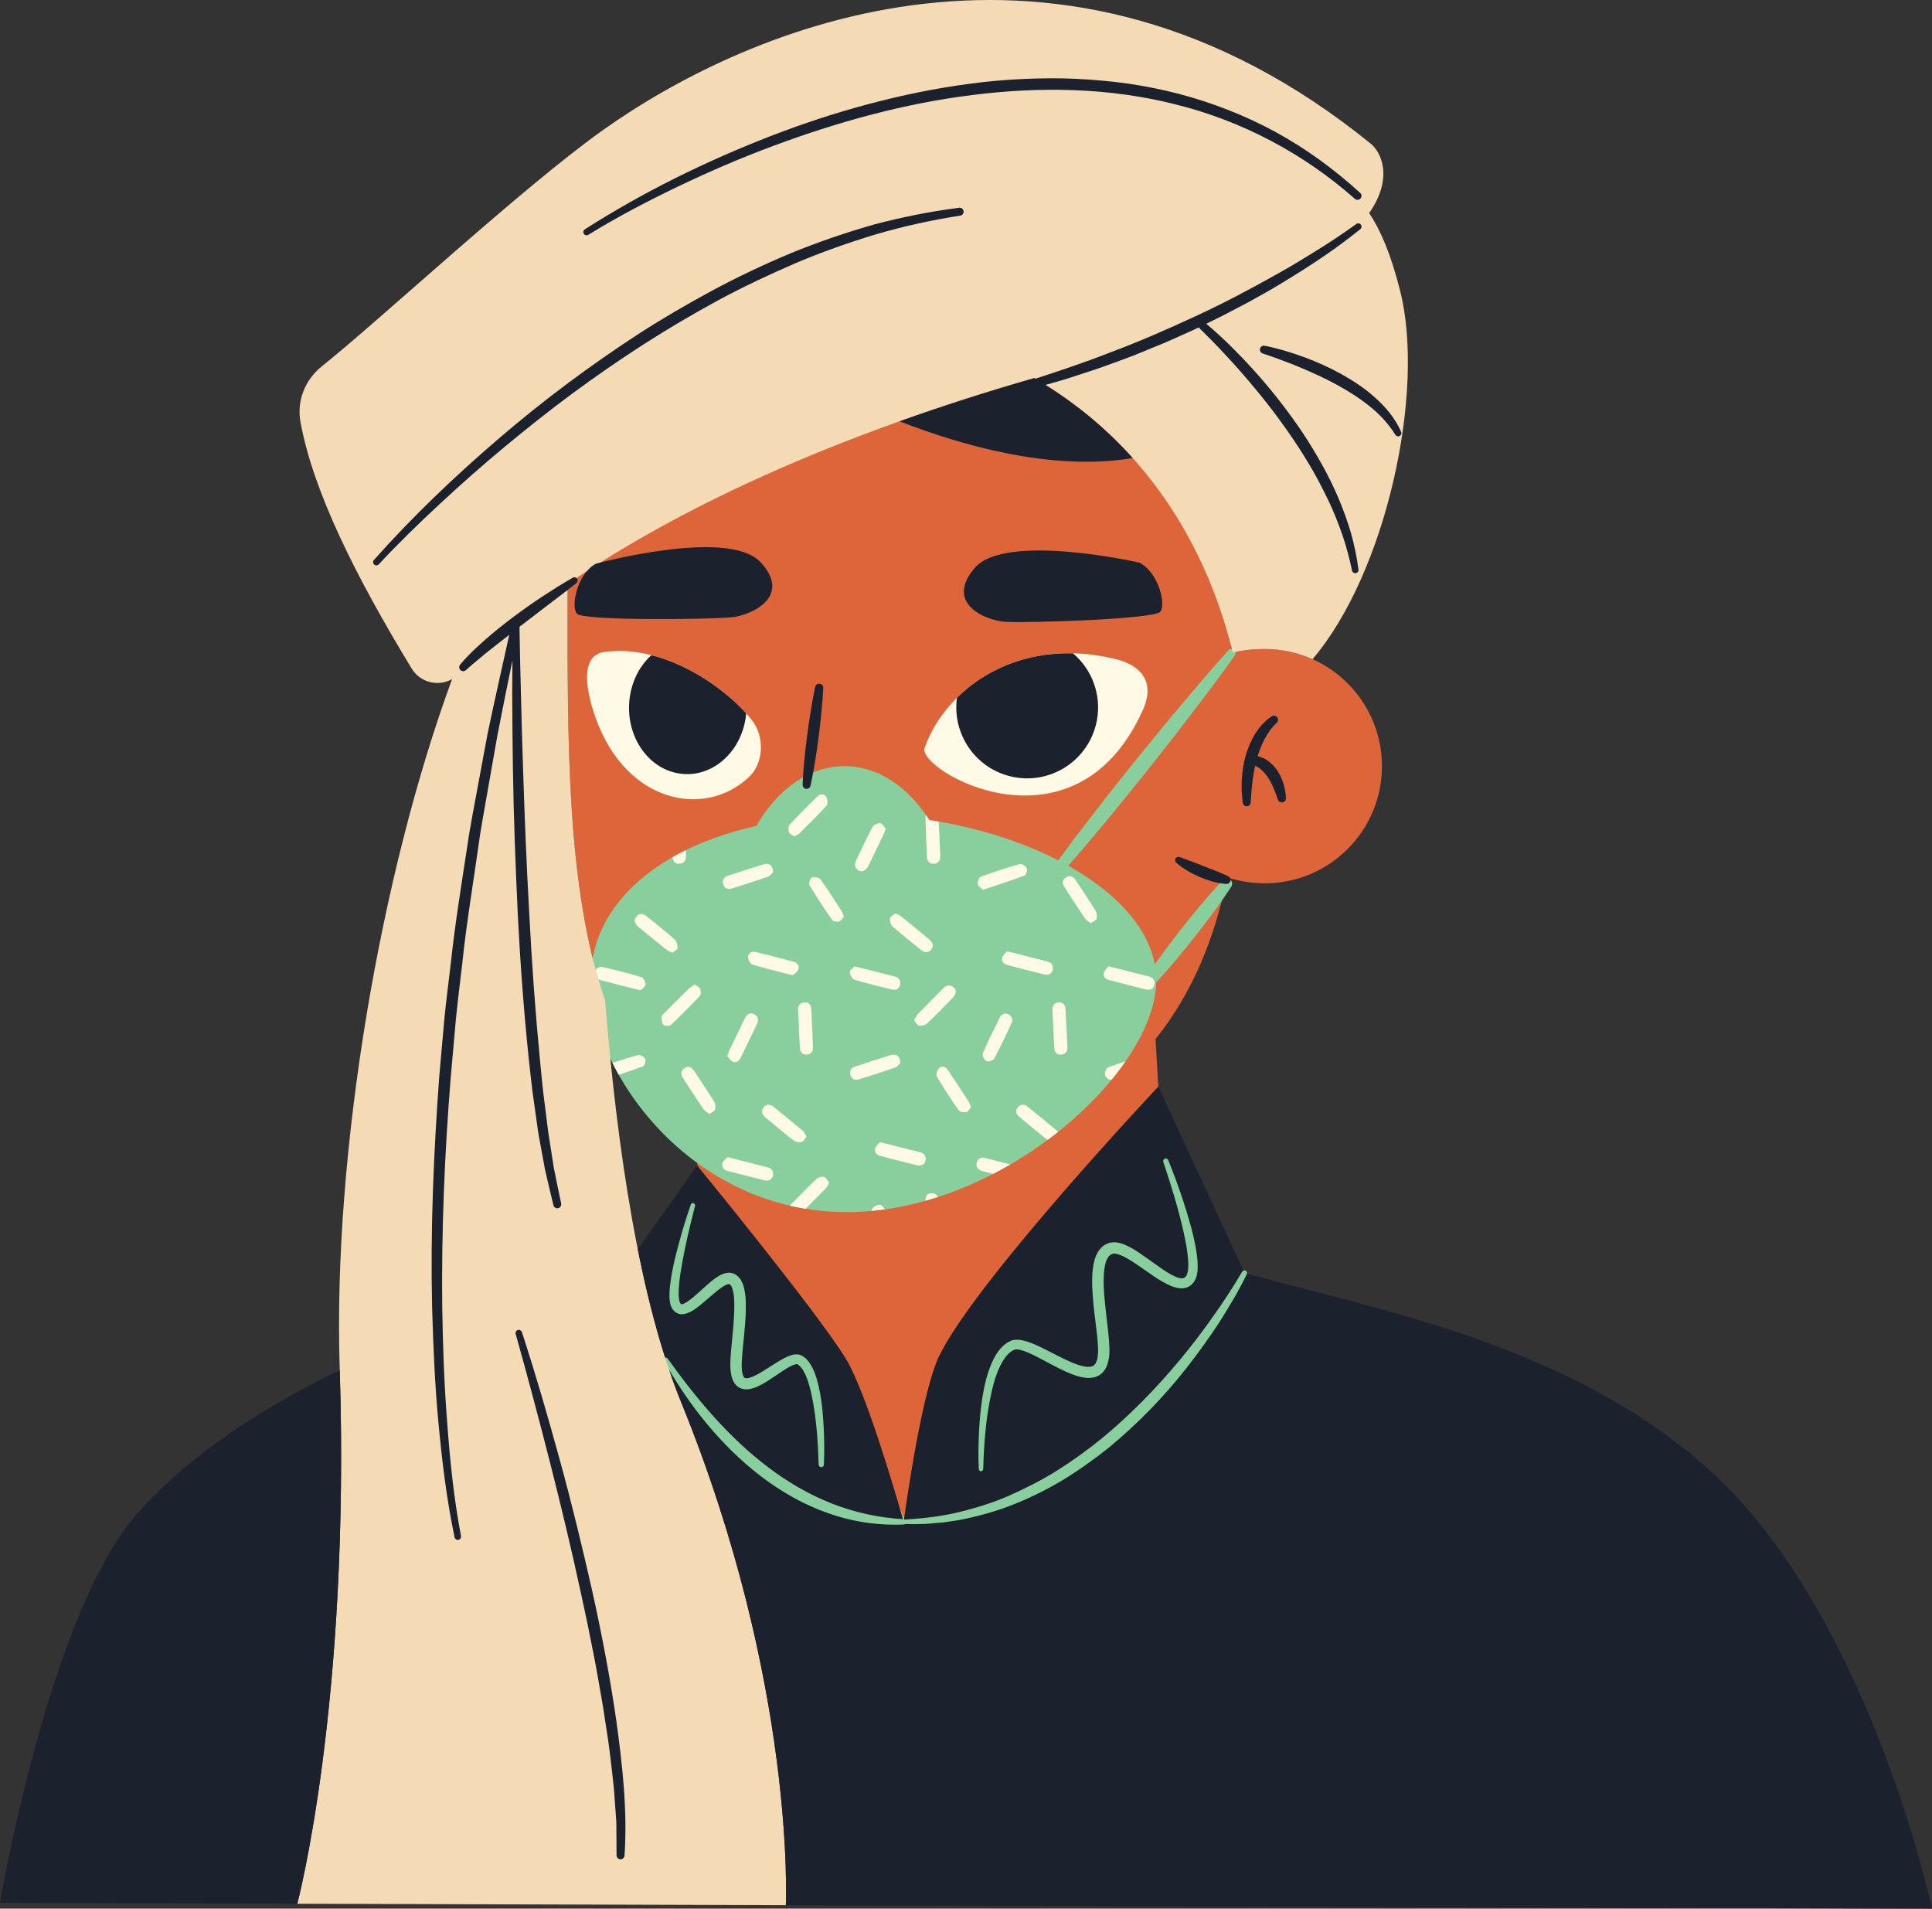 <?xml version="1.0" encoding="UTF-8"?><svg xmlns="http://www.w3.org/2000/svg" xmlns:xlink="http://www.w3.org/1999/xlink" height="493.9" preserveAspectRatio="xMidYMid meet" version="1.0" viewBox="0.0 0.0 500.0 493.9" width="500.0" zoomAndPan="magnify"><rect x="0.0" y="0.0" width="500.0" height="493.9" fill="#333333" stroke="none"/><defs><clipPath id="a"><path d="M 76 0 L 365 0 L 365 493.93 L 76 493.93 Z M 76 0"/></clipPath><clipPath id="b"><path d="M 0 20 L 500 20 L 500 493.93 L 0 493.93 Z M 0 20"/></clipPath></defs><g><g id="change1_1"><path d="M 357.645 198.266 C 357.645 215.008 344.07 228.578 327.324 228.578 C 324.047 228.578 320.742 228.035 317.57 227.047 C 314.453 242.605 308.602 257 299.051 268.891 L 299.77 281.184 L 233.676 400.016 L 180.434 301.609 L 181 292.98 C 145.945 269.824 146.895 208.691 146.895 154.227 C 146.895 74.902 176.199 58.227 176.199 58.227 C 206.516 36.504 266.137 44.586 286.852 70.859 C 296.273 82.809 313.324 124.348 318.754 168.934 C 321.34 168.27 324.188 167.945 327.324 167.945 C 344.07 167.945 357.645 181.52 357.645 198.266" fill="#dd6539"/></g><g id="change2_1"><path d="M 322.406 328.832 C 322.086 328.641 321.668 328.746 321.477 329.07 L 299.73 292.723 L 253.223 350.371 L 234.168 393.227 L 218.242 356.938 L 200.609 337.355 L 178.594 306.223 L 169.594 322.641 L 172.031 351.371 C 171.758 351.527 171.656 351.875 171.812 352.152 L 189.703 387.75 L 233.012 415.965 L 313.27 376.398 L 322.676 329.711 C 322.828 329.395 322.715 329.012 322.406 328.832 Z M 152.844 253.625 C 152.844 235.426 168.348 219.891 195.758 213.707 C 201.199 204.273 209.402 198.266 218.582 198.266 C 227.266 198.266 235.074 203.641 240.504 212.207 C 252.715 214.055 264.273 217.703 273.863 222.633 C 275.262 220.727 276.68 218.844 278.082 216.945 L 283.562 209.82 C 287.219 205.074 290.965 200.398 294.723 195.734 C 298.5 191.086 302.281 186.441 306.16 181.871 L 311.977 175.016 C 313.957 172.766 315.898 170.484 317.918 168.262 C 318.316 167.824 318.996 167.789 319.434 168.191 C 319.84 168.559 319.898 169.168 319.59 169.602 C 317.859 172.059 316.059 174.449 314.293 176.871 L 308.871 184.043 C 305.258 188.824 301.547 193.527 297.836 198.23 C 294.102 202.914 290.355 207.59 286.523 212.191 L 280.762 219.094 C 279.336 220.738 277.918 222.395 276.484 224.039 C 288.543 230.801 296.996 239.676 298.855 249.527 C 300.738 246.891 302.684 244.297 304.66 241.73 C 308.418 236.914 312.277 232.172 316.512 227.73 C 317.035 227.18 317.906 227.16 318.457 227.684 C 318.945 228.148 319.016 228.887 318.664 229.43 C 315.324 234.578 311.609 239.43 307.793 244.203 C 305.023 247.621 302.203 250.996 299.238 254.262 C 298.539 277.902 259.172 313.664 219.102 313.664 C 178.672 313.664 152.844 277.254 152.844 253.625" fill="#89cf9e"/></g><g id="change3_1"><path d="M 205.461 216.434 C 206.051 216.133 206.527 216.016 206.828 215.719 C 209.234 213.332 211.664 210.965 213.934 208.449 C 214.309 208.035 214.176 206.777 213.82 206.184 C 213.32 205.336 212.285 205.363 211.578 206.062 C 209.121 208.473 206.684 210.902 204.348 213.422 C 203.984 213.812 203.988 214.773 204.176 215.359 C 204.316 215.805 205.012 216.078 205.461 216.434 Z M 213.312 304.574 C 212.719 304.422 211.773 304.652 211.324 305.074 C 209.078 307.191 206.941 309.422 204.777 311.621 C 204.652 311.746 204.543 311.871 204.441 312.004 C 205.777 312.309 207.133 312.574 208.508 312.801 C 210.25 311.039 211.996 309.285 213.719 307.508 C 214.047 307.168 214.23 306.691 214.602 306.074 C 214.152 305.516 213.82 304.707 213.312 304.574 Z M 242.906 212.602 C 242.109 212.465 241.309 212.328 240.504 212.207 C 240.227 211.77 239.938 211.348 239.652 210.93 C 239.531 211.234 239.492 211.602 239.508 212.016 C 239.637 215.184 239.734 218.355 239.863 221.523 C 239.91 222.648 240.344 223.508 241.637 223.523 C 242.75 223.539 243.402 222.676 243.344 221.32 C 243.281 219.863 243.199 218.406 243.125 216.949 C 243.145 216.945 243.164 216.945 243.18 216.945 C 243.09 215.496 243 214.051 242.906 212.602 Z M 240.992 308.785 C 239.797 308.859 239.484 309.672 239.508 310.719 C 240.574 310.418 241.633 310.102 242.688 309.762 C 242.43 309.105 241.895 308.727 240.992 308.785 Z M 207.008 271.094 C 207.066 272.227 207.633 272.961 208.781 272.906 C 209.812 272.855 210.438 272.188 210.395 271.09 C 210.273 267.812 210.156 264.535 209.977 261.262 C 209.918 260.141 209.359 259.258 208.082 259.387 C 206.828 259.512 206.477 260.426 206.543 261.574 C 206.633 263.086 206.703 264.598 206.785 266.105 C 206.766 266.109 206.746 266.109 206.73 266.109 C 206.824 267.77 206.922 269.434 207.008 271.094 Z M 245.34 276.941 C 244.758 276.078 243.785 275.691 243.023 276.418 C 242.543 276.879 242.172 278.121 242.457 278.602 C 244.223 281.59 246.137 284.496 248.141 287.332 C 248.445 287.762 249.516 287.902 250.145 287.77 C 250.605 287.676 250.934 286.922 251.281 286.504 C 251.035 285.875 250.945 285.469 250.738 285.145 C 248.953 282.402 247.164 279.66 245.34 276.941 Z M 192.699 263.633 C 191.465 266.289 190.145 268.91 188.875 271.555 C 188.66 272.004 188.516 272.488 188.219 273.266 C 188.633 273.719 189.008 274.449 189.59 274.703 C 190.594 275.137 191.324 274.484 191.762 273.578 C 193.133 270.758 194.488 267.934 195.84 265.102 C 196.328 264.074 196.34 263.031 195.223 262.484 C 194.066 261.918 193.242 262.457 192.699 263.633 Z M 236.566 263.973 C 236.996 264.508 237.328 265.309 237.781 265.383 C 238.457 265.492 239.426 265.316 239.902 264.871 C 242.145 262.77 244.27 260.543 246.43 258.352 C 247.504 257.262 247.652 256.223 246.77 255.48 C 245.754 254.633 244.836 255 243.988 255.863 C 241.84 258.062 239.656 260.227 237.516 262.434 C 237.156 262.809 236.949 263.336 236.566 263.973 Z M 179.762 277.297 C 179.109 276.301 178.301 275.645 177.141 276.402 C 175.984 277.156 176.242 278.188 176.887 279.176 C 178.59 281.789 180.277 284.418 182.035 287.004 C 182.363 287.484 182.977 287.773 183.594 288.258 C 184.211 287.801 184.957 287.531 185.059 287.109 C 185.215 286.461 185.133 285.578 184.789 285.02 C 183.18 282.406 181.441 279.867 179.762 277.297 Z M 198.629 302.07 C 196.777 301.594 194.926 301.121 193.07 300.648 C 191.605 300.277 190.145 299.906 188.281 299.434 C 187.914 299.844 187.195 300.312 187.004 300.945 C 186.664 302.035 187.34 302.762 188.422 303.039 C 191.539 303.844 194.664 304.645 197.789 305.43 C 198.805 305.684 199.688 305.367 199.988 304.355 C 200.316 303.242 199.84 302.379 198.629 302.07 Z M 227.781 200.363 C 227.539 200.25 227.297 200.152 227.055 200.047 C 227.227 200.168 227.426 200.27 227.656 200.332 C 227.695 200.344 227.738 200.352 227.781 200.363 Z M 165.172 273.004 C 162.934 273.621 160.715 274.32 158.512 275.055 C 159.02 276.082 159.559 277.109 160.133 278.129 C 162.273 277.414 164.355 276.711 166.406 275.941 C 166.812 275.789 167.207 274.516 166.988 274.066 C 166.719 273.52 165.676 272.863 165.172 273.004 Z M 297.133 252.629 C 294.246 251.93 291.375 251.176 288.496 250.445 C 288.105 250.348 287.715 250.262 286.902 250.066 C 286.547 250.523 285.898 251.031 285.719 251.672 C 285.461 252.59 285.969 253.336 286.957 253.594 C 290.074 254.402 293.195 255.207 296.32 255.996 C 297.402 256.273 298.441 256.148 298.746 254.898 C 299.047 253.66 298.367 252.934 297.133 252.629 Z M 285.953 278.129 C 286.004 278.664 286.812 279.129 287.09 279.422 C 287.422 279.398 287.582 279.395 287.688 279.391 C 288.977 277.82 290.172 276.242 291.27 274.66 C 289.773 275.145 288.285 275.645 286.812 276.184 C 286.324 276.363 285.891 277.488 285.953 278.129 Z M 237.992 298.133 C 235.242 297.473 232.504 296.75 229.762 296.055 C 229.227 295.918 228.684 295.793 227.727 295.562 C 227.363 296.004 226.688 296.492 226.512 297.125 C 226.238 298.129 226.82 298.867 227.867 299.137 C 230.949 299.934 234.027 300.742 237.121 301.5 C 238.199 301.766 239.246 301.605 239.52 300.328 C 239.77 299.172 239.199 298.426 237.992 298.133 Z M 232.969 275.117 C 233.016 273.281 231.934 272.574 230.316 273.082 C 227.324 274.016 224.359 275.023 221.375 275.973 C 220.246 276.328 219.793 277.07 220.094 278.164 C 220.406 279.309 221.301 279.621 222.367 279.285 C 225.5 278.305 228.637 277.316 231.734 276.23 C 232.297 276.035 232.699 275.371 232.969 275.117 Z M 181.113 257.711 C 181.438 257.363 181.414 256.449 181.215 255.926 C 181.035 255.469 180.387 255.191 179.836 254.75 C 179.207 255.172 178.664 255.43 178.258 255.828 C 176.133 257.906 174.039 260.02 171.949 262.129 C 171.668 262.414 171.23 262.754 171.234 263.066 C 171.246 263.797 171.258 264.742 171.691 265.184 C 172.035 265.531 173.293 265.559 173.66 265.211 C 176.227 262.801 178.703 260.281 181.113 257.711 Z M 278.527 227.957 C 277.863 226.93 277.02 226.352 275.895 227.035 C 274.723 227.746 274.961 228.793 275.613 229.789 C 277.352 232.449 279.066 235.121 280.844 237.75 C 281.148 238.199 281.73 238.461 282.309 238.906 C 282.906 238.473 283.652 238.207 283.77 237.777 C 283.941 237.137 283.887 236.242 283.551 235.688 C 281.941 233.07 280.188 230.543 278.527 227.957 Z M 212.344 227.562 C 211.992 227.078 210.762 226.832 210.152 227.059 C 209.715 227.223 209.215 228.602 209.461 229.012 C 211.324 232.121 213.328 235.148 215.398 238.121 C 215.652 238.484 216.633 238.602 217.152 238.441 C 217.66 238.285 218.016 237.625 218.387 237.234 C 218.188 236.648 218.137 236.281 217.949 236 C 216.113 233.164 214.316 230.301 212.344 227.562 Z M 265.859 286.305 C 265.094 285.691 264.238 285.703 263.539 286.422 C 262.773 287.215 262.832 288.176 263.605 288.84 C 266.062 290.941 268.559 293.004 271.105 294.992 C 272.031 294.309 272.934 293.609 273.824 292.906 C 273.754 292.809 273.676 292.715 273.582 292.637 C 271.035 290.492 268.453 288.391 265.859 286.305 Z M 221.121 253.523 C 224.297 254.484 227.535 255.238 230.762 256.039 C 231.77 256.289 232.648 255.996 232.906 254.934 C 233.184 253.805 232.699 252.977 231.488 252.672 C 228.855 252.012 226.223 251.332 223.59 250.664 C 222.906 250.492 222.219 250.336 221.121 250.074 C 220.758 250.512 219.906 251.078 219.922 251.621 C 219.934 252.289 220.547 253.352 221.121 253.523 Z M 206.621 250.863 C 206.941 249.895 206.336 249.098 205.305 248.828 C 202.086 247.992 198.863 247.164 195.633 246.371 C 194.598 246.117 193.664 246.566 193.617 247.613 C 193.59 248.281 194.145 249.43 194.676 249.59 C 198 250.605 201.391 251.402 205.18 252.379 C 205.594 251.969 206.406 251.516 206.621 250.863 Z M 265.73 224.707 C 265.469 224.148 264.422 223.457 263.934 223.594 C 260.543 224.543 257.188 225.633 253.887 226.852 C 253.406 227.031 252.977 228.164 253.051 228.797 C 253.113 229.336 253.938 229.781 254.402 230.25 C 258.188 228.98 261.688 227.867 265.121 226.578 C 265.535 226.422 265.945 225.16 265.73 224.707 Z M 222.191 225.246 C 223.078 225.789 224.145 225.285 224.723 224.094 C 226.051 221.379 227.359 218.652 228.664 215.926 C 228.84 215.566 228.953 215.184 229.227 214.473 C 228.793 214.008 228.324 213.078 227.781 213.031 C 227.125 212.977 226.074 213.492 225.766 214.07 C 224.266 216.859 222.961 219.758 221.586 222.617 C 221.078 223.66 221.145 224.605 222.191 225.246 Z M 252.805 300.801 C 252.461 302 253.121 302.738 254.242 303.039 C 255.168 303.289 256.098 303.527 257.023 303.762 C 258.531 302.984 260.016 302.176 261.473 301.328 C 259.34 300.781 257.211 300.238 255.082 299.684 C 253.98 299.398 253.125 299.688 252.805 300.801 Z M 227.766 311.762 C 227.102 311.715 226.062 312.238 225.754 312.82 C 225.66 312.992 225.578 313.172 225.488 313.348 C 226.668 313.238 227.844 313.102 229.016 312.934 C 228.633 312.453 228.223 311.793 227.766 311.762 Z M 177.523 221.441 C 177.508 220.965 177.477 220.488 177.449 220.016 C 176.297 220.582 175.184 221.18 174.105 221.789 C 174.191 222.801 174.645 223.574 175.824 223.516 C 177.074 223.453 177.562 222.609 177.523 221.441 Z M 238.324 245.801 C 239.223 246.527 240.215 246.672 240.996 245.715 C 241.797 244.738 241.371 243.82 240.492 243.098 C 238.047 241.078 235.594 239.066 233.125 237.074 C 232.785 236.801 232.352 236.652 231.738 236.324 C 231.234 236.766 230.402 237.145 230.332 237.633 C 230.234 238.305 230.504 239.301 230.988 239.734 C 233.363 241.836 235.859 243.801 238.324 245.801 Z M 165.992 252.855 C 162.719 251.859 159.387 251.055 156.055 250.254 C 155.027 250.008 154.23 250.512 154.023 251.574 C 153.824 252.613 154.344 253.336 155.367 253.613 C 157.215 254.113 159.074 254.582 160.93 255.059 C 162.395 255.43 163.863 255.789 165.734 256.254 C 166.125 255.871 167.035 255.379 167.062 254.84 C 167.098 254.172 166.535 253.02 165.992 252.855 Z M 260.797 249.762 C 263.871 250.551 266.957 251.312 270.031 252.109 C 271.168 252.402 272.125 252.211 272.438 250.992 C 272.77 249.715 272 249.031 270.809 248.734 C 267.777 247.973 264.75 247.203 261.723 246.438 C 261.48 246.375 261.234 246.328 260.594 246.184 C 260.23 246.637 259.539 247.145 259.371 247.797 C 259.105 248.816 259.785 249.504 260.797 249.762 Z M 259.945 262.281 C 259.738 262.422 259.105 262.613 258.898 263.02 C 257.312 266.168 255.738 269.328 254.352 272.562 C 254.141 273.055 254.727 274.258 255.27 274.582 C 255.699 274.836 257.027 274.449 257.273 273.988 C 258.91 270.922 260.406 267.781 261.848 264.617 C 262.367 263.477 261.48 262.297 259.945 262.281 Z M 164.734 237.145 C 163.797 238.246 164.434 239.211 165.379 239.984 C 167.715 241.902 170.055 243.82 172.418 245.707 C 172.828 246.035 173.355 246.219 174.016 246.566 C 174.527 246.121 175.352 245.734 175.363 245.32 C 175.387 244.578 175.137 243.574 174.617 243.113 C 172.363 241.102 169.957 239.266 167.633 237.332 C 166.68 236.539 165.676 236.039 164.734 237.145 Z M 207.555 295.48 C 208.004 295.352 208.293 294.664 208.73 294.129 C 208.309 293.484 208.082 292.891 207.656 292.531 C 205.227 290.488 202.754 288.496 200.293 286.492 C 199.402 285.77 198.434 285.531 197.645 286.535 C 196.895 287.492 197.219 288.438 198.102 289.184 C 199.336 290.219 200.59 291.23 201.84 292.254 C 203.09 293.273 204.289 294.363 205.621 295.266 C 206.109 295.594 206.969 295.652 207.555 295.48 Z M 273.879 259.391 C 272.719 259.504 272.309 260.348 272.363 261.445 C 272.438 262.906 272.512 264.367 272.586 265.824 C 272.578 265.824 272.57 265.824 272.566 265.828 C 272.66 267.637 272.727 269.453 272.859 271.262 C 272.938 272.309 273.551 273.004 274.629 272.91 C 275.656 272.82 276.293 272.121 276.25 271.059 C 276.109 267.734 275.922 264.414 275.734 261.098 C 275.672 259.949 275.023 259.277 273.879 259.391 Z M 187.137 228.707 C 187.441 229.922 188.34 230.266 189.488 229.898 C 192.605 228.902 195.734 227.926 198.816 226.832 C 199.402 226.625 199.812 225.922 200.074 225.672 C 200.012 223.875 199.031 223.227 197.602 223.668 C 194.57 224.609 191.559 225.602 188.535 226.566 C 187.484 226.902 186.848 227.57 187.137 228.707 Z M 194 200.914 C 197.52 197.512 198.059 190.676 194.523 186.262 C 187.84 177.914 171.98 166.605 156.406 168.707 C 151.809 169.328 150.73 174.441 153.254 183.039 C 160.527 207.836 182.289 212.246 194 200.914 Z M 239.285 193.52 C 244.652 178.402 263.207 164.312 288.754 170.562 C 294.77 172.035 299.219 176.059 295.773 183.727 C 278.152 222.91 237.219 199.332 239.285 193.52" fill="#fefae5"/></g><g clip-path="url(#a)" id="change4_1"><path d="M 339.688 170.582 C 335.91 168.895 331.73 167.945 327.324 167.945 C 324.289 167.945 321.523 168.254 319.004 168.875 C 314.629 150.395 302.234 117.945 267.664 97.836 C 208.852 114.754 170.746 134.773 146.918 151.117 C 146.906 152.148 146.895 153.176 146.895 154.227 C 146.895 190.547 146.48 229.828 156.594 258.84 C 159.738 297.871 165.609 336.637 176.258 362.801 C 206.09 436.105 203.375 493.02 203.375 493.02 L 76.934 492.633 C 76.934 492.633 90.695 441.066 87.91 353.895 C 86.137 298.273 98.441 226.152 117.008 175.723 C 113.48 177.738 108.789 176.695 106.543 173.004 C 92.027 149.145 81.039 127.148 77.766 109.211 C 76.777 103.809 78.871 98.324 83.305 94.781 C 98.77 82.418 135.43 48.258 156.273 33.5 C 193.617 7.059 274.402 -28.117 354.84 37.262 C 357.109 39.109 360.922 45.676 354.336 55.141 C 357.137 59.281 359.988 65.691 362.426 75.551 C 368.828 101.445 358.84 148.035 339.688 170.582" fill="#f4dbb5"/></g><g clip-path="url(#b)" id="change5_1"><path d="M 136.891 274.438 C 137.266 277.578 137.551 280.723 138 283.855 L 139.32 293.254 L 141.039 302.602 C 141.723 305.703 142.492 308.789 143.219 311.879 C 143.344 312.418 143.879 312.766 144.426 312.652 C 144.984 312.535 145.344 311.992 145.23 311.438 L 145.215 311.359 C 144.586 308.289 143.906 305.238 143.32 302.164 L 141.871 292.871 L 140.695 283.523 C 140.293 280.41 140.059 277.273 139.727 274.148 C 138.52 261.633 137.617 249.078 136.977 236.504 C 136.258 223.934 135.773 211.348 135.359 198.758 C 135.148 192.461 134.98 186.164 134.824 179.867 C 134.668 173.98 134.527 168.086 134.441 162.199 C 134.523 162.141 134.602 162.074 134.68 162.016 L 141.922 156.473 C 144.344 154.633 146.777 152.801 149.172 150.898 C 149.488 150.645 149.59 150.184 149.379 149.816 C 149.148 149.41 148.633 149.27 148.227 149.496 C 146.891 150.254 145.594 151.066 144.273 151.852 L 140.406 154.34 C 137.844 156.027 135.336 157.801 132.875 159.641 C 130.414 161.477 128.004 163.395 125.688 165.426 C 124.531 166.445 123.398 167.496 122.273 168.559 C 121.18 169.676 120.098 170.73 119.074 172.012 C 118.762 172.398 118.77 172.969 119.113 173.348 C 119.496 173.77 120.148 173.805 120.57 173.422 L 120.613 173.383 C 121.672 172.43 122.844 171.414 124.004 170.473 C 125.156 169.504 126.324 168.547 127.52 167.613 C 128.934 166.492 130.367 165.387 131.793 164.273 C 129.906 172.812 127.977 181.344 126.176 189.906 L 123.453 204.59 C 122.566 209.484 121.574 214.367 120.883 219.297 C 119.391 229.141 117.777 238.973 116.715 248.875 C 116.148 253.824 115.473 258.758 114.996 263.715 L 113.676 278.598 C 112.215 298.461 111.363 318.391 111.832 338.316 C 112.121 348.277 112.531 358.238 113.469 368.164 C 114.387 378.098 115.582 387.98 117.648 397.809 C 117.746 398.258 118.184 398.547 118.633 398.461 C 119.09 398.375 119.391 397.934 119.305 397.477 L 119.297 397.434 C 117.453 387.762 116.438 377.852 115.723 367.977 C 114.934 358.098 114.613 348.184 114.449 338.27 C 114.223 318.441 115.059 298.605 116.645 278.836 L 117.961 264.016 C 118.426 259.074 119.09 254.156 119.645 249.23 C 120.668 239.359 122.312 229.57 123.699 219.746 C 124.344 214.824 125.285 209.949 126.129 205.062 L 128.707 190.398 C 129.965 183.895 131.289 177.402 132.613 170.91 C 132.594 173.906 132.578 176.898 132.566 179.895 C 132.578 186.203 132.652 192.512 132.742 198.82 C 132.922 211.438 133.414 224.051 134.004 236.66 C 134.637 249.27 135.574 261.867 136.891 274.438 Z M 310.469 226.934 C 312.641 227.867 314.941 228.562 317.332 228.742 C 317.746 228.773 318.156 228.555 318.352 228.16 C 318.605 227.641 318.391 227.016 317.875 226.758 L 317.84 226.742 C 316.809 226.234 315.766 225.828 314.73 225.402 L 311.605 224.176 L 308.465 222.957 C 307.414 222.559 306.344 222.145 305.285 221.789 L 305.242 221.777 C 304.93 221.672 304.57 221.754 304.336 222.016 C 304.02 222.367 304.047 222.906 304.398 223.227 C 305.316 224.055 306.285 224.711 307.309 225.32 C 308.324 225.934 309.383 226.465 310.469 226.934 Z M 153.211 411.457 C 150.664 400.203 147.961 388.992 144.895 377.879 C 141.852 366.754 138.648 355.688 135.074 344.719 C 134.938 344.289 134.48 344.043 134.047 344.164 C 133.598 344.293 133.336 344.758 133.461 345.207 L 133.465 345.215 C 135.016 350.742 136.539 356.293 138.012 361.852 C 139.496 367.406 140.957 372.969 142.363 378.543 C 145.188 389.688 147.891 400.863 150.305 412.094 C 150.883 414.906 151.547 417.703 152.109 420.52 L 153.797 428.965 C 154.359 431.777 154.812 434.609 155.324 437.434 L 156.066 441.672 L 156.711 445.922 C 157.656 451.582 158.289 457.273 158.891 462.961 L 159.504 471.512 L 159.566 480.055 L 159.566 480.113 C 159.574 480.645 159.988 481.094 160.527 481.129 C 161.098 481.168 161.59 480.738 161.625 480.168 C 162.41 468.512 161.098 456.945 159.535 445.508 C 157.891 434.066 155.723 422.715 153.211 411.457 Z M 152.258 60.766 L 152.281 60.75 C 159.816 56.105 167.73 51.969 175.738 48.141 C 183.754 44.309 191.926 40.797 200.25 37.703 C 216.883 31.531 234.094 26.754 251.668 24.586 C 269.191 22.367 287.16 22.668 304.27 27.023 C 321.379 31.27 337.387 39.723 350.633 51.449 C 351.055 51.82 351.703 51.793 352.082 51.375 C 352.465 50.953 352.438 50.301 352.016 49.918 C 345.363 43.859 338.051 38.484 330.117 34.16 C 322.191 29.84 313.707 26.551 304.977 24.258 C 300.605 23.129 296.172 22.258 291.707 21.602 C 287.238 20.984 282.742 20.59 278.238 20.391 C 273.738 20.18 269.23 20.242 264.734 20.441 C 260.234 20.645 255.75 21.035 251.293 21.633 C 242.371 22.781 233.555 24.602 224.883 26.902 C 216.207 29.203 207.676 32.02 199.32 35.258 C 182.609 41.758 166.488 49.676 151.359 59.34 C 150.973 59.586 150.855 60.102 151.094 60.492 C 151.34 60.891 151.859 61.012 152.258 60.766 Z M 130.684 115.562 C 136.422 110.82 142.242 106.172 148.23 101.758 C 154.219 97.34 160.344 93.113 166.594 89.09 C 172.859 85.086 179.254 81.293 185.781 77.754 C 192.32 74.219 199.047 71.066 205.855 68.117 C 212.688 65.223 219.684 62.742 226.789 60.609 C 233.906 58.535 241.156 56.934 248.488 55.801 L 248.512 55.797 C 249.062 55.715 249.449 55.203 249.375 54.645 C 249.305 54.082 248.785 53.684 248.219 53.758 C 240.758 54.73 233.359 56.184 226.082 58.129 C 218.848 60.203 211.719 62.633 204.758 65.484 C 197.816 68.383 191.016 71.609 184.391 75.152 C 177.781 78.727 171.285 82.504 164.984 86.586 C 152.414 94.801 140.363 103.785 128.996 113.562 C 117.613 123.324 106.762 133.676 96.777 144.902 C 96.477 145.246 96.5 145.77 96.836 146.082 C 97.176 146.398 97.711 146.379 98.027 146.039 L 98.043 146.02 C 103.094 140.586 108.457 135.383 113.914 130.32 C 119.371 125.25 124.953 120.316 130.684 115.562 Z M 337.535 92.43 C 334.188 91.211 330.82 90.16 327.293 89.469 C 326.789 89.367 326.281 89.652 326.113 90.148 C 325.934 90.691 326.223 91.273 326.762 91.457 L 326.797 91.469 C 328.406 92.012 330.062 92.574 331.672 93.195 C 333.297 93.781 334.906 94.41 336.492 95.086 C 339.676 96.418 342.809 97.848 345.816 99.484 C 348.828 101.109 351.723 102.938 354.363 105.055 C 355.684 106.109 356.938 107.246 358.059 108.496 C 359.207 109.723 360.215 111.07 361.102 112.496 L 361.117 112.52 C 361.336 112.871 361.785 113.02 362.176 112.848 C 362.602 112.656 362.797 112.156 362.605 111.73 C 361.121 108.375 358.754 105.48 356.066 103.066 C 353.395 100.609 350.371 98.621 347.254 96.867 C 344.129 95.125 340.871 93.66 337.535 92.43 Z M 351.023 57.961 L 350.996 57.98 C 347.781 60.305 344.418 62.527 341.027 64.652 C 337.629 66.773 334.203 68.863 330.703 70.812 C 323.715 74.738 316.633 78.508 309.348 81.852 C 302.078 85.223 294.734 88.453 287.219 91.242 C 280.879 93.738 274.414 95.895 267.934 98.004 C 267.84 97.949 267.75 97.891 267.656 97.836 C 255.117 101.441 243.531 105.191 232.812 109.016 C 248.066 114.988 272.004 122.094 293.148 118.535 C 287.035 111.715 279.582 105.238 270.551 99.602 L 270.891 99.508 C 272.836 98.949 274.801 98.457 276.719 97.812 C 280.559 96.543 284.434 95.355 288.219 93.914 C 290.117 93.223 292.023 92.535 293.902 91.785 L 299.523 89.48 C 301.406 88.738 303.246 87.895 305.098 87.07 C 306.832 86.277 308.598 85.547 310.305 84.699 C 310.355 84.836 310.434 84.969 310.547 85.078 L 310.57 85.102 C 312.797 87.254 315.008 89.508 317.125 91.809 C 319.27 94.094 321.352 96.438 323.367 98.836 C 327.434 103.598 331.242 108.574 334.734 113.754 C 336.484 116.34 338.141 118.984 339.703 121.684 C 341.25 124.391 342.66 127.172 344.008 129.977 C 345.32 132.801 346.465 135.695 347.48 138.633 C 348.48 141.582 349.262 144.594 349.906 147.641 L 349.91 147.66 C 350 148.086 350.402 148.379 350.84 148.32 C 351.305 148.266 351.633 147.84 351.57 147.379 C 351.172 144.199 350.484 141.059 349.641 137.961 C 348.73 134.887 347.637 131.867 346.398 128.914 C 343.891 123.012 340.695 117.441 337.207 112.098 C 333.645 106.801 329.738 101.742 325.523 96.969 C 321.359 92.293 316.996 87.84 312.188 83.777 L 316.07 81.867 L 321.457 79.059 C 323.258 78.137 325.008 77.113 326.781 76.137 C 328.562 75.176 330.289 74.113 332.023 73.07 C 338.961 68.883 345.719 64.438 352.051 59.297 C 352.395 59.016 352.465 58.512 352.203 58.148 C 351.93 57.77 351.402 57.688 351.023 57.961 Z M 300.281 158.297 C 301.828 156.398 299.781 148.016 294.84 145.586 C 294.84 145.586 260.211 137.688 252.254 146.969 C 244.297 156.246 255.316 160.699 260.406 160.922 C 267.293 161.223 298.734 160.199 300.281 158.297 Z M 154.203 145.875 C 149.367 148.508 147.672 156.973 149.297 158.805 C 150.926 160.641 182.383 160.34 189.25 159.746 C 194.324 159.312 205.148 154.402 196.809 145.465 C 188.469 136.527 154.203 145.875 154.203 145.875 Z M 210.961 177.766 L 210.953 177.785 C 210.508 179.871 210.148 181.965 209.809 184.062 C 209.453 186.16 209.168 188.262 208.887 190.367 C 208.609 192.473 208.363 194.582 208.164 196.695 C 207.977 198.812 207.789 200.934 207.723 203.066 L 207.723 203.09 C 207.707 203.566 208.027 204.004 208.512 204.117 C 209.062 204.242 209.613 203.898 209.738 203.352 C 210.219 201.27 210.578 199.172 210.938 197.07 C 211.285 194.973 211.586 192.863 211.855 190.754 C 212.117 188.641 212.379 186.527 212.57 184.406 C 212.777 182.289 212.965 180.168 213.066 178.035 C 213.09 177.523 212.742 177.055 212.223 176.945 C 211.648 176.82 211.082 177.188 210.961 177.766 Z M 322.547 208.652 C 323.105 208.707 323.605 208.301 323.664 207.738 L 323.668 207.672 C 323.766 206.711 323.805 205.762 323.867 204.812 L 324.164 201.992 C 324.355 200.695 324.551 199.398 324.828 198.129 C 325.254 198.336 325.652 198.57 326.027 198.852 C 326.781 199.449 327.445 200.172 328.031 201.008 C 328.621 201.84 329.098 202.801 329.543 203.785 C 329.973 204.766 330.363 205.848 330.691 206.844 L 330.719 206.926 C 330.863 207.359 331.273 207.664 331.754 207.656 C 332.344 207.648 332.812 207.16 332.801 206.57 C 332.777 205.242 332.539 204.047 332.164 202.816 C 331.785 201.605 331.258 200.41 330.5 199.312 C 329.746 198.215 328.758 197.223 327.555 196.5 C 326.906 196.117 326.195 195.863 325.473 195.703 C 325.93 194.211 326.484 192.758 327.199 191.395 C 327.641 190.602 328.086 189.809 328.621 189.09 C 329.113 188.363 329.77 187.641 330.305 187.137 L 330.426 187.023 C 330.777 186.688 330.863 186.141 330.602 185.707 C 330.297 185.207 329.648 185.051 329.148 185.352 C 328.098 185.992 327.395 186.695 326.656 187.48 C 325.938 188.258 325.332 189.117 324.773 190.004 C 323.672 191.785 322.906 193.734 322.348 195.711 C 321.762 197.688 321.52 199.723 321.367 201.742 C 321.324 202.754 321.34 203.766 321.348 204.77 C 321.441 205.773 321.508 206.773 321.637 207.766 C 321.695 208.227 322.062 208.602 322.547 208.652 Z M 174.992 200.016 C 183.227 201.805 191.246 195.641 192.902 186.242 C 193 185.699 193.066 185.156 193.117 184.613 C 187.852 178.785 178.707 172.105 168.57 169.539 C 165.844 172.023 163.832 175.566 163.09 179.762 C 161.434 189.156 166.762 198.227 174.992 200.016 Z M 262.309 201.074 C 272.258 203.02 281.898 196.527 283.844 186.578 C 285.16 179.824 282.59 173.223 277.695 169.062 C 264.992 168.762 254.648 173.641 247.664 180.57 C 246.344 190.145 252.703 199.199 262.309 201.074 Z M 203.375 493.02 L 500 493.93 C 500 493.93 483.578 417.254 442.113 380.152 C 406.398 348.199 358.594 339.445 322.711 329.574 C 322.699 329.621 322.695 329.668 322.676 329.711 C 320.578 334.062 318.098 338.152 315.535 342.211 C 312.91 346.227 310.102 350.125 307.137 353.906 C 301.215 361.477 294.457 368.41 287.02 374.559 C 283.254 377.574 279.312 380.391 275.188 382.91 C 271.047 385.406 266.699 387.57 262.199 389.348 C 257.703 391.145 253.008 392.41 248.273 393.344 L 244.691 393.887 C 243.5 394.066 242.285 394.102 241.09 394.219 C 238.797 394.488 236.484 394.371 234.188 394.391 C 234.094 394.449 233.992 394.492 233.875 394.496 C 227.305 394.801 220.621 393.809 214.367 391.59 C 208.09 389.406 202.262 386.07 197 382.078 C 191.746 378.062 187.035 373.402 182.855 368.344 C 179.23 363.988 176.031 359.316 173.168 354.461 C 174.152 357.359 175.18 360.148 176.258 362.801 C 206.09 436.105 203.375 493.02 203.375 493.02 Z M 253.309 380.164 C 253.324 380.465 253.562 380.707 253.867 380.715 C 254.184 380.723 254.445 380.473 254.453 380.156 L 254.453 380.141 C 254.621 374.109 255.059 368.031 256.215 362.148 C 256.789 359.219 257.52 356.297 258.734 353.684 C 259.348 352.391 260.094 351.172 261.023 350.281 C 261.492 349.844 262.004 349.496 262.535 349.273 C 262.816 349.152 263.41 349.164 264.031 349.316 C 265.289 349.613 266.645 350.25 267.961 350.906 C 269.285 351.574 270.617 352.293 271.969 353.012 C 273.324 353.727 274.695 354.441 276.145 355.082 C 277.602 355.711 279.109 356.316 280.91 356.535 C 281.805 356.625 282.824 356.617 283.859 356.188 C 284.906 355.781 285.75 354.883 286.203 353.988 C 287.098 352.164 287.133 350.453 287.121 348.82 C 287.004 345.609 286.543 342.625 286.223 339.609 C 285.891 336.609 285.57 333.617 285.633 330.715 C 285.668 329.277 285.805 327.844 286.188 326.625 C 286.375 326.02 286.641 325.492 286.953 325.117 C 287.254 324.746 287.641 324.531 288.031 324.438 C 288.363 324.352 288.93 324.422 289.52 324.621 C 290.113 324.812 290.738 325.109 291.359 325.441 C 292.605 326.117 293.84 326.953 295.074 327.805 C 297.578 329.504 299.965 331.426 303.062 332.766 C 303.855 333.078 304.715 333.367 305.758 333.383 C 306.277 333.387 306.852 333.297 307.395 333.059 C 307.938 332.824 308.414 332.441 308.758 332.023 C 309.102 331.609 309.355 331.156 309.535 330.664 C 309.707 330.191 309.801 329.738 309.863 329.301 C 309.98 328.43 309.98 327.602 309.941 326.793 C 309.742 323.582 309.039 320.574 308.273 317.594 C 306.633 311.66 304.645 305.891 302.344 300.219 C 302.211 299.891 301.844 299.715 301.5 299.828 C 301.145 299.945 300.953 300.332 301.07 300.688 L 301.074 300.699 C 302.988 306.441 304.816 312.246 306.152 318.117 C 306.816 321.039 307.426 324.016 307.523 326.887 C 307.562 328.285 307.426 329.781 306.828 330.383 C 306.535 330.695 306.281 330.793 305.793 330.789 C 305.309 330.777 304.691 330.586 304.086 330.32 C 302.855 329.777 301.617 328.965 300.398 328.121 C 299.172 327.281 297.953 326.383 296.699 325.492 C 295.445 324.602 294.168 323.711 292.746 322.914 C 292.035 322.52 291.289 322.145 290.438 321.855 C 289.594 321.578 288.613 321.332 287.441 321.555 C 286.34 321.773 285.363 322.406 284.699 323.207 C 284.031 324.004 283.637 324.879 283.367 325.723 C 282.84 327.414 282.711 329.043 282.656 330.641 C 282.59 333.828 282.902 336.906 283.25 339.949 C 283.598 342.98 284.066 346.02 284.188 348.895 C 284.23 350.277 284.098 351.715 283.625 352.641 C 283.383 353.094 283.113 353.359 282.734 353.523 C 282.359 353.695 281.809 353.746 281.199 353.688 C 279.965 353.566 278.59 353.078 277.258 352.516 C 275.914 351.945 274.578 351.273 273.234 350.586 C 271.887 349.898 270.535 349.18 269.125 348.512 C 267.707 347.859 266.273 347.195 264.559 346.828 C 263.707 346.672 262.707 346.52 261.562 346.984 C 260.695 347.371 259.953 347.93 259.332 348.551 C 258.098 349.809 257.293 351.27 256.645 352.738 C 255.375 355.691 254.715 358.746 254.211 361.797 C 253.746 364.852 253.488 367.914 253.344 370.977 C 253.199 374.039 253.176 377.094 253.309 380.164 Z M 243.09 350.816 C 252.758 331.102 299.77 281.184 299.77 281.184 L 321.797 328.805 C 321.668 328.859 321.555 328.945 321.477 329.07 L 321.469 329.09 C 319.082 333.152 316.477 337.141 313.719 340.98 C 310.996 344.855 308.109 348.613 305.078 352.234 C 299.023 359.492 292.387 366.254 285.125 372.238 C 281.48 375.211 277.656 377.953 273.688 380.465 C 269.719 382.98 265.523 385.094 261.238 387.004 C 256.941 388.902 252.438 390.273 247.871 391.367 C 243.387 392.453 238.789 392.926 234.168 393.227 C 234.105 393.191 234.035 393.176 233.965 393.164 C 234.598 388.531 238.645 359.879 243.09 350.816 Z M 183.988 335.383 C 184.902 334.594 185.812 333.82 186.723 333.191 C 187.176 332.879 187.633 332.598 188.035 332.426 C 188.453 332.246 188.727 332.25 188.73 332.285 C 188.891 332.344 189.074 332.496 189.27 332.844 C 189.461 333.184 189.613 333.656 189.727 334.16 C 189.949 335.184 190.023 336.336 190.039 337.496 C 190.059 339.824 189.879 342.227 189.66 344.637 C 189.449 347.051 189.16 349.465 189.031 351.988 C 188.977 353.262 188.969 354.598 189.297 356.031 C 189.473 356.746 189.734 357.535 190.363 358.289 C 190.988 359.07 192.133 359.539 193.027 359.523 C 193.938 359.539 194.672 359.316 195.344 359.078 C 196.004 358.828 196.609 358.535 197.184 358.223 C 198.324 357.598 199.375 356.914 200.391 356.227 C 201.41 355.539 202.402 354.848 203.391 354.234 C 203.887 353.93 204.383 353.648 204.863 353.414 C 205.332 353.191 205.832 353.02 206.121 353.008 C 206.191 353.004 206.242 353.004 206.273 353.008 C 206.316 353.027 206.262 352.988 206.359 353.039 C 206.527 353.117 206.695 353.25 206.863 353.387 C 207.195 353.684 207.512 354.078 207.793 354.523 C 208.359 355.418 208.793 356.492 209.156 357.59 C 209.879 359.805 210.312 362.168 210.695 364.539 C 211.426 369.289 211.723 374.156 211.867 378.988 L 211.867 379.008 C 211.879 379.359 212.16 379.648 212.52 379.664 C 212.895 379.676 213.211 379.387 213.223 379.012 C 213.422 374.09 213.281 369.188 212.773 364.266 C 212.512 361.801 212.109 359.344 211.387 356.895 C 211.02 355.672 210.578 354.445 209.875 353.254 C 209.523 352.66 209.098 352.07 208.531 351.539 C 208.238 351.281 207.926 351.027 207.551 350.828 C 207.387 350.723 207.039 350.586 206.789 350.535 C 206.52 350.477 206.266 350.461 206.027 350.469 C 205.094 350.512 204.43 350.789 203.789 351.055 C 203.164 351.336 202.59 351.645 202.039 351.961 C 200.934 352.602 199.906 353.277 198.883 353.926 C 197.863 354.57 196.859 355.215 195.855 355.742 C 194.883 356.262 193.777 356.699 193.117 356.66 C 192.793 356.633 192.719 356.582 192.562 356.41 C 192.406 356.227 192.234 355.836 192.137 355.371 C 191.93 354.418 191.926 353.289 191.984 352.129 C 192.109 349.785 192.402 347.352 192.629 344.91 C 192.855 342.465 193.07 339.996 193.02 337.445 C 192.992 336.168 192.914 334.875 192.609 333.512 C 192.449 332.832 192.242 332.125 191.836 331.398 C 191.445 330.691 190.742 329.891 189.742 329.535 C 189.215 329.328 188.594 329.305 188.133 329.383 C 187.648 329.453 187.25 329.594 186.891 329.746 C 186.172 330.062 185.594 330.441 185.051 330.828 C 183.977 331.613 183.047 332.449 182.133 333.273 C 181.219 334.098 180.332 334.922 179.438 335.668 C 178.559 336.398 177.594 337.133 176.82 337.418 C 176.637 337.48 176.48 337.512 176.402 337.508 C 176.324 337.5 176.316 337.512 176.262 337.477 C 176.211 337.441 176.113 337.344 176.023 337.18 C 175.934 337.02 175.875 336.863 175.816 336.629 C 175.598 335.695 175.609 334.492 175.676 333.34 C 175.824 330.996 176.215 328.609 176.66 326.238 C 177.512 321.48 178.684 316.746 179.879 312.039 L 179.879 312.027 C 179.949 311.742 179.793 311.445 179.512 311.348 C 179.215 311.246 178.887 311.402 178.781 311.703 C 177.172 316.336 175.809 321.031 174.645 325.816 C 174.102 328.223 173.609 330.641 173.355 333.16 C 173.254 334.434 173.148 335.695 173.414 337.16 C 173.488 337.52 173.617 337.949 173.812 338.328 C 174 338.707 174.266 339.113 174.691 339.461 C 175.105 339.816 175.703 340.035 176.23 340.074 C 176.762 340.113 177.215 340.02 177.613 339.902 C 179.156 339.387 180.141 338.562 181.16 337.781 C 182.152 336.988 183.074 336.172 183.988 335.383 Z M 184.785 366.676 C 180.5 361.902 176.527 356.82 172.781 351.543 C 172.641 351.344 172.383 351.266 172.148 351.332 C 169.43 342.797 167.074 333.367 165.062 323.297 L 180.434 301.609 C 180.434 301.609 211.613 339.625 218.957 351.691 C 224.266 360.422 232.336 388.402 233.68 393.121 C 227.336 392.738 221.133 391.363 215.293 389.082 C 209.395 386.762 203.875 383.539 198.809 379.691 C 193.723 375.867 189.09 371.426 184.785 366.676 Z M 87.93 354.559 C 90.621 441.328 76.934 492.633 76.934 492.633 L 0 492.398 C 0 492.398 12.691 417.254 35.68 391.477 C 49.027 376.512 67.852 364.285 87.93 354.559" fill="#1c212e"/></g></g></svg>